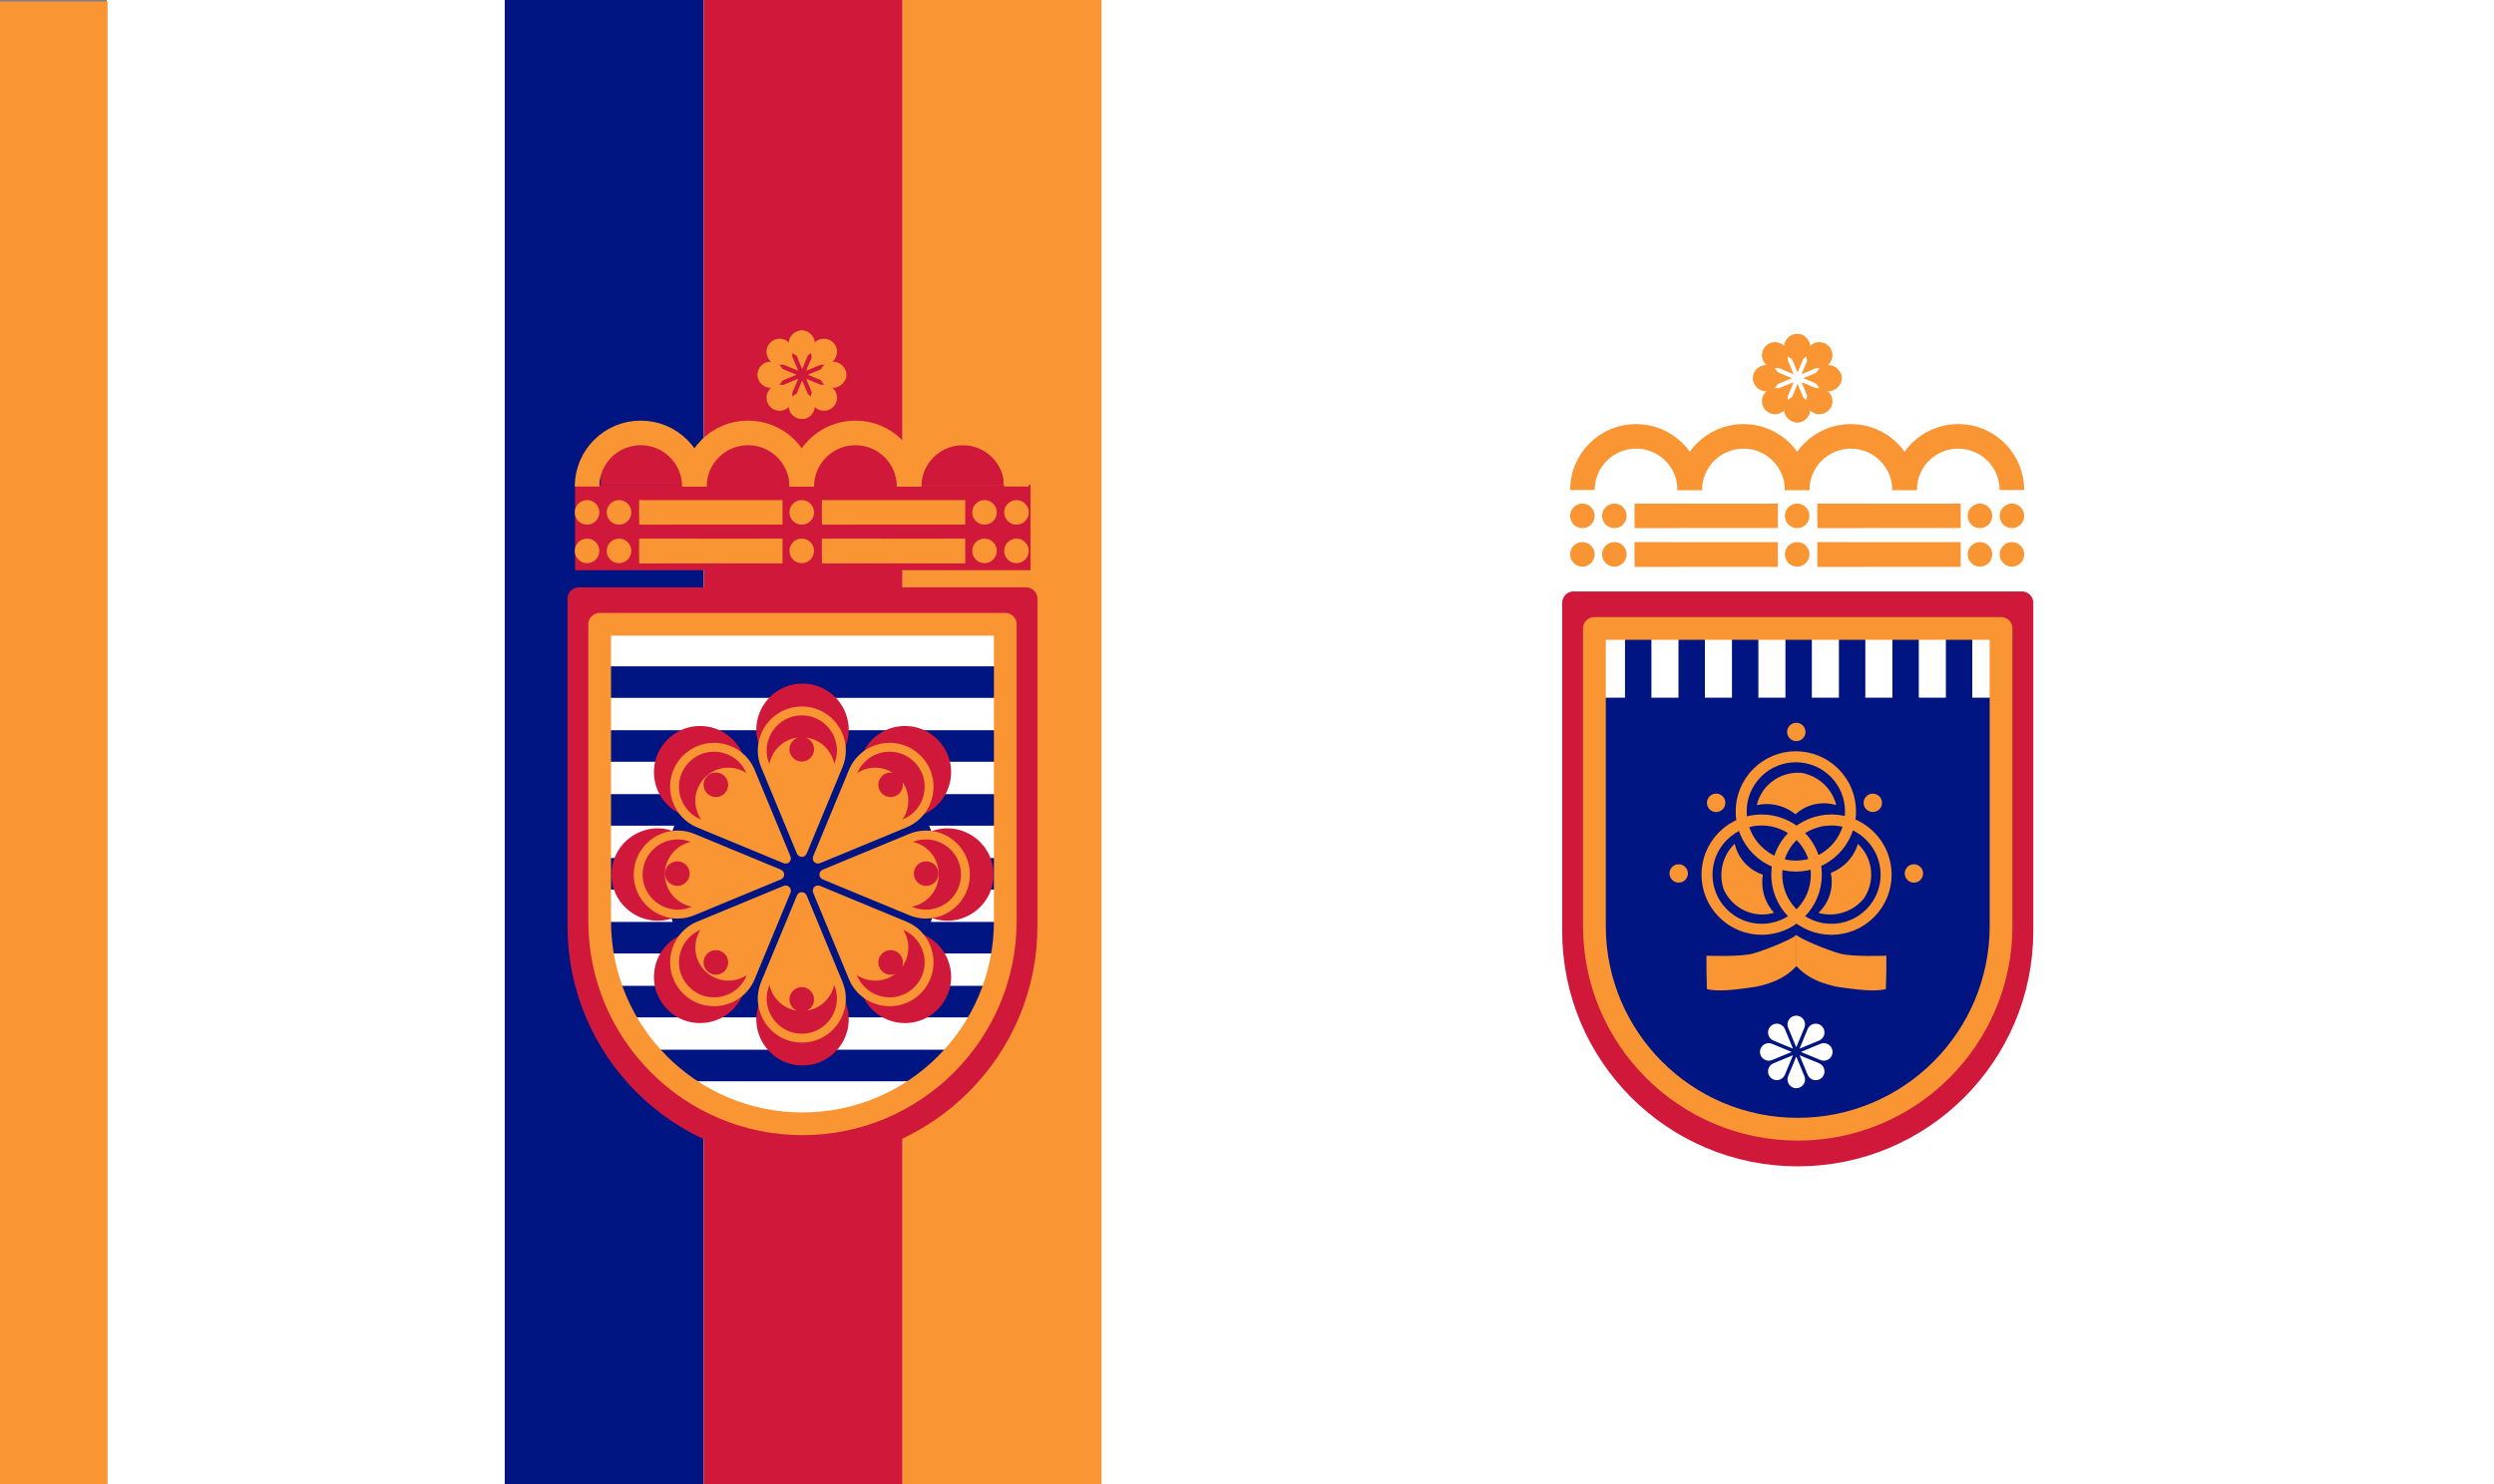 <?xml version="1.0" encoding="UTF-8"?>
<!-- Generated by Pixelmator Pro 3.6 -->
<svg width="1680" height="1000" viewBox="0 0 1680 1000" xmlns="http://www.w3.org/2000/svg" xmlns:xlink="http://www.w3.org/1999/xlink">
    <rect x="0" y="0" width="1680" height="1000" fill="#808080" stroke="none"/>
    <g id="Group-copy-2">
        <path id="Path-copy-4" fill="#ffffff" stroke="none" d="M 72 1000 L 1680 1000 L 1680 0 L 72 0 L 72 1000 Z"/>
        <path id="Path-copy-5" fill="none" stroke="none" d="M 742 1000 L 1680 1000 L 1680 0 L 742 0 L 742 1000 Z"/>
        <path id="Rectangle" fill="#001482" fill-rule="evenodd" stroke="none" visibility="hidden" d="M 72 1000 L 340 1000 L 340 0 L 72 0 Z"/>
        <path id="Rectangle-copy-2" fill="#cf183a" fill-rule="evenodd" stroke="none" visibility="hidden" d="M 340 1000 L 608 1000 L 608 0 L 340 0 Z"/>
        <g id="Group">
            <path id="Rectangle-copy-7" fill="#001482" fill-rule="evenodd" stroke="none" d="M 340 1000 L 474 1000 L 474 0 L 340 0 Z"/>
            <path id="Rectangle-copy-6" fill="#cf183a" fill-rule="evenodd" stroke="none" d="M 474 1000 L 608 1000 L 608 0 L 474 0 Z"/>
            <path id="Rectangle-copy-8" fill="#f99633" fill-rule="evenodd" stroke="none" d="M 608 1000 L 742 1000 L 742 0 L 608 0 Z"/>
        </g>
        <g id="g1">
            <path id="Path-copy-2" fill="#001482" stroke="none" visibility="hidden" d="M 71.829 500 L 875.829 500 L 875.829 0 L 71.829 0 L 71.829 500 Z"/>
            <path id="Path-copy" fill="#f99633" stroke="none" visibility="hidden" d="M 473.829 104.5 C 448.731 104.5 431.68 130 441.286 153.19 L 473.168 230.164 C 473.408 230.748 474.248 230.748 474.49 230.164 L 506.372 153.19 C 515.976 130 498.926 104.5 473.829 104.5 Z M 394.212 136.884 C 385.817 137.208 377.435 140.543 370.777 147.201 C 353.033 164.946 358.999 195.03 382.188 204.636 L 459.162 236.519 C 459.753 236.758 460.313 236.168 460.073 235.584 L 428.214 158.61 C 422.208 144.119 408.202 136.344 394.212 136.884 Z M 553.444 136.884 C 539.452 136.344 525.448 144.119 519.442 158.61 L 487.561 235.584 C 487.321 236.175 487.911 236.736 488.495 236.495 L 565.469 204.636 C 588.657 195.03 594.639 164.93 576.879 147.178 C 570.224 140.524 561.841 137.208 553.444 136.884 Z M 363.673 214.998 C 344.921 214.782 328.079 229.859 328.079 250.25 C 328.079 275.348 353.579 292.399 376.767 282.793 L 453.742 250.911 C 454.326 250.67 454.326 249.831 453.742 249.59 L 376.767 217.708 C 372.419 215.905 368 215.047 363.673 214.998 Z M 583.983 214.998 C 579.657 215.047 575.237 215.905 570.889 217.708 L 493.915 249.59 C 493.332 249.831 493.332 250.67 493.915 250.911 L 570.889 282.793 C 594.077 292.399 619.578 275.348 619.578 250.25 C 619.578 229.859 602.736 214.782 583.983 214.998 Z M 488.495 263.984 C 487.905 263.742 487.343 264.333 487.584 264.917 L 519.442 341.89 C 529.048 365.08 559.15 371.06 576.901 353.302 C 594.645 335.556 588.657 305.47 565.469 295.866 L 488.495 263.984 Z M 459.162 264.006 L 382.188 295.866 C 358.999 305.47 353.026 335.549 370.777 353.302 C 388.523 371.046 418.609 365.08 428.214 341.89 L 460.095 264.917 C 460.337 264.326 459.746 263.766 459.162 264.006 Z M 473.829 269.904 C 473.56 269.904 473.288 270.046 473.168 270.337 L 441.286 347.31 C 431.68 370.5 448.731 396 473.829 396 C 498.926 396 515.976 370.5 506.372 347.31 L 474.49 270.337 C 474.37 270.046 474.098 269.904 473.829 269.904 Z"/>
        </g>
        <g id="g2">
            <g id="Group-copy">
                <path id="path1" fill="#cf183a" stroke="#cf183a" stroke-width="15.342" stroke-linecap="round" stroke-linejoin="round" d="M 1362 406.198 L 1059.974 406.198 L 1059.974 626.622 C 1059.98 626.819 1059.974 627.023 1059.974 627.221 C 1059.974 710.623 1127.586 778.234 1210.987 778.234 C 1294.389 778.234 1362 710.623 1362 627.221 C 1362 627.017 1361.994 626.819 1361.994 626.622 L 1361.994 406.198 L 1362 406.198 Z"/>
                <path id="path2" fill="#001482" stroke="none" d="M 1347.948 423.458 L 1074.027 423.458 L 1074.027 623.37 C 1074.032 623.549 1074.027 623.734 1074.027 623.914 C 1074.027 699.555 1135.346 760.875 1210.987 760.875 C 1286.628 760.875 1347.948 699.555 1347.948 623.914 C 1347.948 623.729 1347.943 623.549 1347.943 623.37 L 1347.943 423.458 L 1347.948 423.458 Z"/>
                <mask id="mask1" maskUnits="userSpaceOnUse" maskContentUnits="userSpaceOnUse" mask-type="alpha">
                    <path id="path3" fill="#001482" stroke="none" d="M 1347.948 423.458 L 1074.027 423.458 L 1074.027 623.37 C 1074.032 623.549 1074.027 623.734 1074.027 623.914 C 1074.027 699.555 1135.346 760.875 1210.987 760.875 C 1286.628 760.875 1347.948 699.555 1347.948 623.914 C 1347.948 623.729 1347.943 623.549 1347.943 623.37 L 1347.943 423.458 L 1347.948 423.458 Z"/>
                </mask>
                <g id="g3" mask="url(#mask1)">
                    <g id="g4">
                        <path id="path1620-copy" fill="#f99633" fill-rule="evenodd" stroke="none" visibility="hidden" d="M 1368.44 761 L 1368.441 702.973 L 1361.646 696.177 L 1361.646 673.32 L 1345.484 689.482 L 1335.875 689.482 L 1335.875 679.873 L 1361.646 654.101 L 1361.646 644.49 L 1352.037 644.49 L 1335.874 660.653 L 1335.874 637.796 L 1329.08 631 L 1322.285 637.796 L 1322.285 660.653 L 1306.123 644.49 L 1296.515 644.49 L 1296.515 654.1 L 1322.286 679.873 L 1322.286 689.482 L 1312.677 689.482 L 1296.515 673.32 L 1296.515 696.177 L 1289.721 702.973 L 1282.925 696.177 L 1282.925 673.32 L 1266.764 689.482 L 1257.155 689.482 L 1257.155 679.873 L 1282.925 654.101 L 1282.925 644.49 L 1273.317 644.49 L 1257.154 660.653 L 1257.154 637.796 L 1250.36 631 L 1243.564 637.796 L 1243.564 660.653 L 1227.403 644.49 L 1217.795 644.49 L 1217.795 654.1 L 1243.566 679.873 L 1243.566 689.482 L 1233.957 689.482 L 1217.795 673.32 L 1217.795 696.177 L 1211 702.973 L 1204.205 696.177 L 1204.205 673.32 L 1188.043 689.482 L 1178.435 689.482 L 1178.435 679.873 L 1204.205 654.101 L 1204.205 644.49 L 1194.597 644.49 L 1178.434 660.653 L 1178.434 637.796 L 1171.64 631 L 1164.844 637.796 L 1164.844 660.653 L 1148.683 644.49 L 1139.074 644.49 L 1139.074 654.1 L 1164.845 679.873 L 1164.845 689.482 L 1155.237 689.482 L 1139.074 673.32 L 1139.074 696.177 L 1132.28 702.973 L 1125.485 696.177 L 1125.485 673.32 L 1109.323 689.482 L 1099.715 689.482 L 1099.715 679.873 L 1125.485 654.101 L 1125.485 644.49 L 1115.876 644.49 L 1099.714 660.653 L 1099.714 637.796 L 1092.919 631 L 1086.124 637.796 L 1086.124 660.653 L 1069.962 644.49 L 1060.354 644.49 L 1060.354 654.1 L 1086.125 679.873 L 1086.125 689.482 L 1076.517 689.482 L 1060.354 673.32 L 1060.354 696.177 L 1053.56 702.973 L 1053.559 761 Z"/>
                        <path id="path1638-copy" fill="#d2681c" fill-rule="evenodd" stroke="none" visibility="hidden" d="M 1361.645 696.178 L 1361.645 673.32 L 1360.505 674.46 L 1360.505 695.037 Z M 1282.925 696.178 L 1282.925 673.32 L 1281.785 674.46 L 1281.785 695.037 Z M 1204.205 696.178 L 1204.205 673.32 L 1203.065 674.46 L 1203.065 695.037 Z M 1125.485 696.178 L 1125.485 673.32 L 1124.345 674.46 L 1124.345 695.037 Z M 1335.876 689.482 L 1335.876 679.872 L 1361.645 654.102 L 1361.645 644.491 L 1360.505 644.491 L 1360.505 653.376 L 1334.735 679.146 L 1334.735 689.482 Z M 1257.156 689.482 L 1257.156 679.872 L 1282.925 654.102 L 1282.925 644.491 L 1281.785 644.491 L 1281.785 653.376 L 1256.015 679.146 L 1256.015 689.482 Z M 1178.434 689.482 L 1178.434 679.872 L 1204.205 654.102 L 1204.205 644.491 L 1203.065 644.491 L 1203.065 653.376 L 1177.294 679.146 L 1177.294 689.482 Z M 1099.714 689.482 L 1099.714 679.872 L 1125.485 654.102 L 1125.485 644.491 L 1124.345 644.491 L 1124.345 653.375 L 1098.574 679.146 L 1098.574 689.482 Z M 1243.566 679.872 L 1243.566 678.009 L 1217.798 652.239 L 1217.798 654.104 Z M 1164.845 679.872 L 1164.845 678.009 L 1139.077 652.239 L 1139.077 654.104 Z M 1086.125 679.872 L 1086.125 678.009 L 1060.357 652.239 L 1060.357 654.104 Z M 1322.283 679.869 L 1322.283 678.006 L 1296.515 652.235 L 1296.515 654.1 Z M 1334.734 661.793 L 1335.875 660.653 L 1335.875 637.795 L 1334.734 636.655 Z M 1256.014 661.793 L 1257.155 660.653 L 1257.155 637.795 L 1256.014 636.655 Z M 1177.293 661.793 L 1178.433 660.653 L 1178.433 637.795 L 1177.293 636.655 Z M 1098.573 661.793 L 1099.713 660.653 L 1099.713 637.795 L 1098.573 636.655 Z"/>
                    </g>
                    <g id="g5">
                        <path id="polygon836-copy-2" fill="#ffffff" fill-rule="evenodd" stroke="none" visibility="hidden" d="M 1210.919 625 L 1214.276 622.728 L 1214.276 613.635 L 1220.466 619.826 L 1224.446 619.058 L 1225.214 615.078 L 1214.276 604.141 L 1214.276 598.545 L 1220.538 594.929 L 1225.385 597.728 L 1229.388 612.668 L 1233.218 613.994 L 1235.873 610.93 L 1233.606 602.475 L 1241.481 607.021 L 1245.127 605.25 L 1244.838 601.207 L 1236.963 596.661 L 1245.419 594.395 L 1246.745 590.564 L 1243.682 587.91 L 1228.741 591.913 L 1223.896 589.117 L 1223.896 581.885 L 1228.741 579.087 L 1243.682 583.09 L 1246.746 580.436 L 1245.419 576.605 L 1236.964 574.339 L 1244.838 569.793 L 1245.128 565.75 L 1241.481 563.979 L 1233.607 568.526 L 1235.873 560.07 L 1233.219 557.006 L 1229.388 558.331 L 1225.385 573.273 L 1220.539 576.071 L 1214.277 572.456 L 1214.277 566.859 L 1225.214 555.922 L 1224.447 551.942 L 1220.466 551.174 L 1214.277 557.365 L 1214.277 548.272 L 1210.92 546 L 1207.563 548.272 L 1207.563 557.365 L 1201.373 551.174 L 1197.393 551.942 L 1196.625 555.922 L 1207.563 566.859 L 1207.563 572.455 L 1201.301 576.07 L 1196.454 573.272 L 1192.451 558.331 L 1188.621 557.006 L 1185.966 560.07 L 1188.233 568.525 L 1180.358 563.979 L 1176.712 565.75 L 1177.001 569.793 L 1184.875 574.339 L 1176.419 576.605 L 1175.094 580.436 L 1178.157 583.09 L 1193.099 579.087 L 1197.943 581.883 L 1197.943 589.115 L 1193.097 591.913 L 1178.157 587.91 L 1175.094 590.564 L 1176.419 594.395 L 1184.875 596.66 L 1177.001 601.207 L 1176.711 605.25 L 1180.358 607.021 L 1188.232 602.474 L 1185.966 610.93 L 1188.621 613.993 L 1192.451 612.668 L 1196.454 597.727 L 1201.3 594.929 L 1207.563 598.545 L 1207.563 604.141 L 1196.625 615.078 L 1197.392 619.058 L 1201.373 619.826 L 1207.563 613.635 L 1207.563 622.728 Z"/>
                        <path id="polygon836-copy-3" fill="#ffffff" fill-rule="evenodd" stroke="none" visibility="hidden" d="M 1292.919 625 L 1296.276 622.728 L 1296.276 613.635 L 1302.466 619.826 L 1306.446 619.058 L 1307.214 615.078 L 1296.276 604.141 L 1296.276 598.545 L 1302.538 594.929 L 1307.385 597.728 L 1311.388 612.668 L 1315.218 613.994 L 1317.873 610.93 L 1315.606 602.475 L 1323.481 607.021 L 1327.127 605.25 L 1326.838 601.207 L 1318.963 596.661 L 1327.419 594.395 L 1328.745 590.564 L 1325.682 587.91 L 1310.741 591.913 L 1305.896 589.117 L 1305.896 581.885 L 1310.741 579.087 L 1325.682 583.09 L 1328.746 580.436 L 1327.419 576.605 L 1318.964 574.339 L 1326.838 569.793 L 1327.128 565.75 L 1323.481 563.979 L 1315.607 568.526 L 1317.873 560.07 L 1315.219 557.006 L 1311.388 558.331 L 1307.385 573.273 L 1302.539 576.071 L 1296.277 572.456 L 1296.277 566.859 L 1307.214 555.922 L 1306.447 551.942 L 1302.466 551.174 L 1296.277 557.365 L 1296.277 548.272 L 1292.92 546 L 1289.563 548.272 L 1289.563 557.365 L 1283.373 551.174 L 1279.393 551.942 L 1278.625 555.922 L 1289.563 566.859 L 1289.563 572.455 L 1283.301 576.07 L 1278.454 573.272 L 1274.451 558.331 L 1270.621 557.006 L 1267.966 560.07 L 1270.233 568.525 L 1262.358 563.979 L 1258.712 565.75 L 1259.001 569.793 L 1266.875 574.339 L 1258.419 576.605 L 1257.094 580.436 L 1260.157 583.09 L 1275.099 579.087 L 1279.943 581.883 L 1279.943 589.115 L 1275.097 591.913 L 1260.157 587.91 L 1257.094 590.564 L 1258.419 594.395 L 1266.875 596.66 L 1259.001 601.207 L 1258.711 605.25 L 1262.358 607.021 L 1270.232 602.474 L 1267.966 610.93 L 1270.621 613.993 L 1274.451 612.668 L 1278.454 597.727 L 1283.3 594.929 L 1289.563 598.545 L 1289.563 604.141 L 1278.625 615.078 L 1279.392 619.058 L 1283.373 619.826 L 1289.563 613.635 L 1289.563 622.728 Z"/>
                        <path id="polygon836-copy-4" fill="#ffffff" fill-rule="evenodd" stroke="none" visibility="hidden" d="M 1128.919 625 L 1132.276 622.728 L 1132.276 613.635 L 1138.466 619.826 L 1142.446 619.058 L 1143.214 615.078 L 1132.276 604.141 L 1132.276 598.545 L 1138.538 594.929 L 1143.385 597.728 L 1147.388 612.668 L 1151.218 613.994 L 1153.873 610.93 L 1151.606 602.475 L 1159.481 607.021 L 1163.127 605.25 L 1162.838 601.207 L 1154.963 596.661 L 1163.419 594.395 L 1164.745 590.564 L 1161.682 587.91 L 1146.741 591.913 L 1141.896 589.117 L 1141.896 581.885 L 1146.741 579.087 L 1161.682 583.09 L 1164.746 580.436 L 1163.419 576.605 L 1154.964 574.339 L 1162.838 569.793 L 1163.128 565.75 L 1159.481 563.979 L 1151.607 568.526 L 1153.873 560.07 L 1151.219 557.006 L 1147.388 558.331 L 1143.385 573.273 L 1138.539 576.071 L 1132.277 572.456 L 1132.277 566.859 L 1143.214 555.922 L 1142.447 551.942 L 1138.466 551.174 L 1132.277 557.365 L 1132.277 548.272 L 1128.92 546 L 1125.563 548.272 L 1125.563 557.365 L 1119.373 551.174 L 1115.393 551.942 L 1114.625 555.922 L 1125.563 566.859 L 1125.563 572.455 L 1119.301 576.07 L 1114.454 573.272 L 1110.451 558.331 L 1106.621 557.006 L 1103.966 560.07 L 1106.233 568.525 L 1098.358 563.979 L 1094.712 565.75 L 1095.001 569.793 L 1102.875 574.339 L 1094.419 576.605 L 1093.094 580.436 L 1096.157 583.09 L 1111.099 579.087 L 1115.943 581.883 L 1115.943 589.115 L 1111.097 591.913 L 1096.157 587.91 L 1093.094 590.564 L 1094.419 594.395 L 1102.875 596.66 L 1095.001 601.207 L 1094.711 605.25 L 1098.358 607.021 L 1106.232 602.474 L 1103.966 610.93 L 1106.621 613.993 L 1110.451 612.668 L 1114.454 597.727 L 1119.3 594.929 L 1125.563 598.545 L 1125.563 604.141 L 1114.625 615.078 L 1115.392 619.058 L 1119.373 619.826 L 1125.563 613.635 L 1125.563 622.728 Z"/>
                    </g>
                </g>
                <g id="g6">
                    <g id="g7">
                        <path id="Rectangle-copy" fill="#f99633" fill-rule="evenodd" stroke="none" visibility="hidden" d="M 1093 541 L 1105 541 L 1105 430 L 1093 430 Z"/>
                        <path id="Rectangle-copy-3" fill="#f99633" fill-rule="evenodd" stroke="none" visibility="hidden" d="M 1117 541 L 1129 541 L 1129 430 L 1117 430 Z"/>
                        <path id="Rectangle-copy-5" fill="#f99633" fill-rule="evenodd" stroke="none" visibility="hidden" d="M 1141 541 L 1153 541 L 1153 430 L 1141 430 Z"/>
                        <path id="path4" fill="#f99633" fill-rule="evenodd" stroke="none" visibility="hidden" d="M 1165 541 L 1177 541 L 1177 430 L 1165 430 Z"/>
                        <path id="Rectangle-copy-4" fill="#f99633" fill-rule="evenodd" stroke="none" visibility="hidden" d="M 1189 541 L 1201 541 L 1201 430 L 1189 430 Z"/>
                        <path id="path5" fill="#f99633" fill-rule="evenodd" stroke="none" visibility="hidden" d="M 1245 541 L 1257 541 L 1257 430 L 1245 430 Z"/>
                        <path id="path6" fill="#f99633" fill-rule="evenodd" stroke="none" visibility="hidden" d="M 1269 541 L 1281 541 L 1281 430 L 1269 430 Z"/>
                        <path id="path7" fill="#f99633" fill-rule="evenodd" stroke="none" visibility="hidden" d="M 1293 541 L 1305 541 L 1305 430 L 1293 430 Z"/>
                        <path id="path8" fill="#f99633" fill-rule="evenodd" stroke="none" visibility="hidden" d="M 1317 541 L 1329 541 L 1329 430 L 1317 430 Z"/>
                        <path id="path9" fill="#f99633" fill-rule="evenodd" stroke="none" visibility="hidden" d="M 1221 541 L 1233 541 L 1233 430 L 1221 430 Z"/>
                    </g>
                    <g id="g8">
                        <path id="Triangle" fill="#001482" fill-rule="evenodd" stroke="none" visibility="hidden" d="M 1111 520 L 1086 541 L 1136 541 Z"/>
                        <path id="Triangle-copy-2" fill="#001482" fill-rule="evenodd" stroke="none" visibility="hidden" d="M 1211 520 L 1186 541 L 1236 541 Z"/>
                        <path id="Triangle-copy" fill="#001482" fill-rule="evenodd" stroke="none" visibility="hidden" d="M 1311 520 L 1286 541 L 1336 541 Z"/>
                        <path id="path10" fill="#001482" fill-rule="evenodd" stroke="none" visibility="hidden" d="M 1239 541 L 1239 510 L 1264 531 L 1289 510 L 1289 541 L 1239 541 Z"/>
                        <path id="path11" fill="#001482" fill-rule="evenodd" stroke="none" visibility="hidden" d="M 1133 541 L 1133 510 L 1158 531 L 1183 510 L 1183 541 L 1133 541 Z"/>
                    </g>
                </g>
                <g id="g9">
                    <g id="g10">
                        <path id="Path-copy-13" fill="none" stroke="#f99633" stroke-width="7.409" d="M 1212.74 563.304 C 1227.124 577.688 1227.124 601.008 1212.74 615.392 C 1198.357 629.775 1175.036 629.775 1160.653 615.392 C 1146.269 601.008 1146.27 577.688 1160.653 563.304 C 1175.036 548.921 1198.357 548.921 1212.74 563.304 Z"/>
                        <path id="Path-copy-12" fill="none" stroke="#f99633" stroke-width="7.409" d="M 1259.737 563.304 C 1274.12 577.688 1274.12 601.008 1259.737 615.392 C 1245.353 629.775 1222.032 629.775 1207.649 615.392 C 1193.266 601.008 1193.266 577.688 1207.649 563.304 C 1222.033 548.921 1245.353 548.921 1259.737 563.304 Z"/>
                        <path id="Path-copy-11" fill="none" stroke="#f99633" stroke-width="7.409" d="M 1235.759 520.704 C 1250.143 535.087 1250.143 558.408 1235.759 572.791 C 1221.376 587.175 1198.055 587.175 1183.672 572.791 C 1169.288 558.408 1169.289 535.087 1183.672 520.704 C 1198.055 506.32 1221.376 506.32 1235.759 520.704 Z"/>
                        <path id="Path-copy-10" fill="#f99633" stroke="none" d="M 1233.271 588.166 C 1234.21 592.492 1234.134 596.976 1233.046 601.268 C 1231.702 606.571 1228.872 611.379 1224.89 615.128 C 1229.792 616.479 1234.961 616.54 1239.894 615.307 C 1245.907 613.804 1251.3 610.457 1255.315 605.734 C 1260.395 598.489 1261.833 589.3 1259.207 580.85 C 1257.755 576.18 1255.102 571.973 1251.512 568.653 C 1250.057 573.379 1247.476 577.683 1243.988 581.191 C 1240.95 584.248 1237.296 586.625 1233.271 588.166 Z"/>
                        <path id="Path-copy-9" fill="#f99633" stroke="none" d="M 1187.487 589.386 C 1183.282 588.001 1179.457 585.658 1176.312 582.542 C 1172.426 578.693 1169.721 573.814 1168.512 568.479 C 1164.859 572.018 1162.182 576.438 1160.74 581.314 C 1158.982 587.259 1159.129 593.604 1161.16 599.461 C 1164.821 607.515 1172.009 613.42 1180.623 615.446 C 1185.383 616.566 1190.354 616.417 1195.038 615.01 C 1191.704 611.357 1189.307 606.947 1188.055 602.161 C 1186.963 597.991 1186.769 593.638 1187.487 589.386 Z"/>
                        <path id="Path-copy-8" fill="#f99633" stroke="none" d="M 1209.417 548.643 C 1212.701 545.676 1216.63 543.511 1220.894 542.321 C 1226.163 540.849 1231.742 540.912 1236.975 542.501 C 1235.708 537.577 1233.191 533.062 1229.667 529.396 C 1225.373 524.926 1219.787 521.913 1213.692 520.781 C 1204.88 519.976 1196.193 523.3 1190.169 529.781 C 1186.84 533.364 1184.51 537.758 1183.415 542.523 C 1188.239 541.434 1193.257 541.534 1198.034 542.815 C 1202.198 543.93 1206.078 545.916 1209.417 548.643 Z"/>
                        <path id="Path-copy-6" fill="#f99633" stroke="none" d="M 1270.682 643.964 C 1270.682 643.964 1247.627 644.874 1239.417 642.527 C 1229.622 639.726 1213.529 632.973 1209.979 629.948 L 1210.019 650.953 C 1212.993 653.735 1218.79 660.971 1237.188 664.863 C 1257.41 667.963 1264.985 667.747 1270.371 666.465 C 1270.513 662.602 1270.611 658.736 1270.661 654.87 C 1270.708 651.234 1270.716 647.599 1270.682 643.964 Z"/>
                        <path id="Path-copy-17" fill="#f99633" stroke="none" d="M 1149.505 643.964 C 1149.505 643.964 1172.56 644.874 1180.77 642.527 C 1190.565 639.726 1206.659 632.973 1210.208 629.948 L 1210.168 650.953 C 1207.194 653.735 1201.397 660.971 1182.999 664.863 C 1162.777 667.963 1155.202 667.747 1149.816 666.465 C 1149.674 662.602 1149.576 658.736 1149.526 654.87 C 1149.479 651.234 1149.472 647.599 1149.505 643.964 Z"/>
                        <path id="path12" fill="#f99633" stroke="none" d="M 1126.416 584.155 C 1123.998 586.578 1123.998 590.501 1126.416 592.919 C 1128.839 595.337 1132.762 595.337 1135.18 592.919 C 1137.598 590.499 1137.598 586.576 1135.18 584.155 C 1132.76 581.737 1128.837 581.737 1126.416 584.155 Z"/>
                        <path id="path13" fill="#f99633" stroke="none" d="M 1205.642 488.814 C 1203.222 491.234 1203.222 495.157 1205.642 497.577 C 1208.062 499.996 1211.986 499.996 1214.404 497.577 C 1216.824 495.157 1216.824 491.234 1214.404 488.814 C 1211.984 486.395 1208.06 486.395 1205.642 488.814 Z"/>
                        <path id="Path-copy-3" fill="#f99633" stroke="none" d="M 1151.637 536.55 C 1149.211 538.978 1149.211 542.911 1151.637 545.335 C 1154.063 547.758 1157.995 547.758 1160.419 545.335 C 1162.845 542.908 1162.845 538.976 1160.419 536.55 C 1157.994 534.126 1154.061 534.126 1151.637 536.55 Z"/>
                        <path id="path14" fill="#f99633" stroke="none" d="M 1284.866 584.155 C 1282.448 586.578 1282.448 590.501 1284.866 592.919 C 1287.286 595.337 1291.209 595.337 1293.63 592.919 C 1296.048 590.499 1296.048 586.576 1293.63 584.155 C 1291.208 581.737 1287.284 581.737 1284.866 584.155 Z"/>
                        <path id="path15" fill="#f99633" stroke="none" d="M 1257.177 536.575 C 1254.759 538.998 1254.759 542.921 1257.177 545.339 C 1259.597 547.757 1263.521 547.757 1265.941 545.339 C 1268.359 542.918 1268.359 538.995 1265.941 536.575 C 1263.521 534.157 1259.597 534.157 1257.177 536.575 Z"/>
                    </g>
                    <g id="g11">
                        <path id="path16" fill="#ffffff" fill-rule="evenodd" stroke="none" d="M 1094.631 470.101 L 1094.631 421.101 L 1076.4 421.101 L 1076.4 470.101 Z"/>
                        <path id="path17" fill="#ffffff" fill-rule="evenodd" stroke="none" d="M 1130.654 470.101 L 1130.654 421.101 L 1112.423 421.101 L 1112.423 470.101 Z"/>
                        <path id="path18" fill="#ffffff" fill-rule="evenodd" stroke="none" d="M 1166.678 470.101 L 1166.678 421.101 L 1148.447 421.101 L 1148.447 470.101 Z"/>
                        <path id="path19" fill="#ffffff" fill-rule="evenodd" stroke="none" d="M 1202.702 470.101 L 1202.702 421.101 L 1184.47 421.101 L 1184.47 470.101 Z"/>
                        <path id="Rectangle-copy-10" fill="#ffffff" fill-rule="evenodd" stroke="none" d="M 1238.725 470.101 L 1238.725 421.101 L 1220.494 421.101 L 1220.494 470.101 Z"/>
                        <path id="Rectangle-copy-12" fill="#ffffff" fill-rule="evenodd" stroke="none" d="M 1274.748 470.101 L 1274.748 421.101 L 1256.517 421.101 L 1256.517 470.101 Z"/>
                        <path id="Rectangle-copy-13" fill="#ffffff" fill-rule="evenodd" stroke="none" d="M 1310.772 470.101 L 1310.772 421.101 L 1292.541 421.101 L 1292.541 470.101 Z"/>
                        <path id="Rectangle-copy-16" fill="#ffffff" fill-rule="evenodd" stroke="none" d="M 1346.795 470.101 L 1346.795 421.101 L 1328.564 421.101 L 1328.564 470.101 Z"/>
                    </g>
                    <path id="path20" fill="#ffffff" stroke="none" d="M 1209.996 684.35 C 1205.785 684.35 1202.924 688.628 1204.536 692.519 L 1209.885 705.433 C 1209.925 705.531 1210.066 705.531 1210.107 705.433 L 1215.456 692.519 C 1217.067 688.628 1214.207 684.35 1209.996 684.35 Z M 1196.638 689.783 C 1195.23 689.837 1193.823 690.397 1192.706 691.514 C 1189.729 694.491 1190.73 699.538 1194.621 701.15 L 1207.535 706.499 C 1207.634 706.539 1207.728 706.44 1207.688 706.342 L 1202.343 693.428 C 1201.335 690.997 1198.985 689.692 1196.638 689.783 Z M 1223.353 689.783 C 1221.006 689.692 1218.656 690.997 1217.649 693.428 L 1212.3 706.342 C 1212.259 706.441 1212.359 706.536 1212.456 706.495 L 1225.371 701.15 C 1229.261 699.538 1230.265 694.488 1227.285 691.51 C 1226.169 690.393 1224.762 689.837 1223.353 689.783 Z M 1191.514 702.888 C 1188.368 702.852 1185.543 705.382 1185.543 708.803 C 1185.543 713.014 1189.821 715.874 1193.711 714.263 L 1206.626 708.914 C 1206.724 708.873 1206.724 708.732 1206.626 708.692 L 1193.711 703.343 C 1192.982 703.041 1192.24 702.897 1191.514 702.888 Z M 1228.477 702.888 C 1227.751 702.897 1227.01 703.041 1226.28 703.343 L 1213.366 708.692 C 1213.268 708.732 1213.268 708.873 1213.366 708.914 L 1226.28 714.263 C 1230.17 715.874 1234.449 713.014 1234.449 708.803 C 1234.449 705.382 1231.623 702.852 1228.477 702.888 Z M 1212.456 711.107 C 1212.357 711.066 1212.263 711.166 1212.304 711.264 L 1217.649 724.178 C 1219.26 728.068 1224.311 729.072 1227.289 726.092 C 1230.266 723.115 1229.261 718.067 1225.371 716.456 L 1212.456 711.107 Z M 1207.535 711.111 L 1194.621 716.456 C 1190.73 718.067 1189.728 723.114 1192.706 726.092 C 1195.684 729.069 1200.731 728.068 1202.343 724.178 L 1207.692 711.264 C 1207.732 711.164 1207.633 711.07 1207.535 711.111 Z M 1209.996 712.1 C 1209.951 712.1 1209.905 712.124 1209.885 712.173 L 1204.536 725.087 C 1202.924 728.978 1205.785 733.256 1209.996 733.256 C 1214.207 733.256 1217.067 728.978 1215.456 725.087 L 1210.107 712.173 C 1210.087 712.124 1210.041 712.1 1209.996 712.1 Z"/>
                </g>
                <path id="path21" fill="none" stroke="#f99633" stroke-width="15.342" stroke-linecap="round" stroke-linejoin="round" d="M 1347.948 423.458 L 1074.027 423.458 L 1074.027 623.37 C 1074.032 623.549 1074.027 623.734 1074.027 623.914 C 1074.027 699.555 1135.346 760.875 1210.987 760.875 C 1286.628 760.875 1347.948 699.555 1347.948 623.914 C 1347.948 623.729 1347.943 623.549 1347.943 623.37 L 1347.943 423.458 L 1347.948 423.458 Z"/>
                <path id="path1257-copy" fill="#ffffff" stroke="none" visibility="hidden" d="M 1281 437 L 1293.261 472.648 L 1330.264 465.442 L 1305.522 493.885 L 1330.264 522.327 L 1293.261 515.121 L 1281 550.77 L 1268.739 515.121 L 1231.736 522.327 L 1256.478 493.885 L 1231.736 465.442 L 1268.739 472.648 Z"/>
            </g>
            <g id="Group-copy-3">
                <path id="svg6-copy-6" fill="#f3852b" stroke="none" visibility="hidden" d="M 1101.279 397.783 C 1100.813 392.467 1101.029 387.136 1101.162 381.819 C 1174.358 381.91 1247.554 381.84 1320.75 381.854 C 1320.766 387.15 1320.766 392.439 1320.75 397.728 C 1247.587 397.763 1174.425 397.658 1101.279 397.783 Z"/>
                <path id="svg6-copy-2" fill="#f99633" stroke="none" d="M 1101.12 382.029 C 1100.915 376.442 1101.01 370.841 1101.068 365.254 C 1133.252 365.349 1165.436 365.276 1197.62 365.29 C 1197.628 370.855 1197.628 376.413 1197.62 381.97 C 1165.451 382.007 1133.282 381.897 1101.12 382.029 Z"/>
                <path id="svg6-copy-4" fill="#f99633" stroke="none" d="M 1224.256 382.029 C 1224.051 376.442 1224.146 370.841 1224.204 365.254 C 1256.388 365.349 1288.572 365.276 1320.756 365.29 C 1320.764 370.855 1320.764 376.413 1320.756 381.97 C 1288.587 382.007 1256.418 381.897 1224.256 382.029 Z"/>
                <path id="svg6-copy-3" fill="#f99633" stroke="none" d="M 1101.12 355.867 C 1100.915 350.35 1101.01 344.818 1101.068 339.301 C 1133.252 339.395 1165.436 339.323 1197.62 339.337 C 1197.628 344.833 1197.628 350.321 1197.62 355.809 C 1165.451 355.845 1133.282 355.737 1101.12 355.867 Z"/>
                <path id="svg6-copy-5" fill="#f99633" stroke="none" d="M 1224.256 355.867 C 1224.051 350.35 1224.146 344.818 1224.204 339.301 C 1256.388 339.395 1288.572 339.323 1320.756 339.337 C 1320.764 344.833 1320.764 350.321 1320.756 355.809 C 1288.587 355.845 1256.418 355.737 1224.256 355.867 Z"/>
                <g id="g12">
                    <path id="Shape-copy-12" fill="#f99633" fill-rule="evenodd" stroke="none" d="M 1074.214 347.584 C 1074.214 343.01 1070.505 339.301 1065.931 339.301 C 1061.357 339.301 1057.648 343.01 1057.648 347.584 C 1057.648 352.158 1061.357 355.867 1065.931 355.867 C 1070.505 355.867 1074.214 352.158 1074.214 347.584 Z"/>
                    <path id="Shape-copy-15" fill="#f99633" fill-rule="evenodd" stroke="none" d="M 1095.749 347.584 C 1095.749 343.01 1092.04 339.301 1087.466 339.301 C 1082.892 339.301 1079.183 343.01 1079.183 347.584 C 1079.183 352.158 1082.892 355.867 1087.466 355.867 C 1092.04 355.867 1095.749 352.158 1095.749 347.584 Z"/>
                    <path id="Shape-copy-17" fill="#f99633" fill-rule="evenodd" stroke="none" d="M 1074.214 373.536 C 1074.214 368.962 1070.505 365.254 1065.931 365.254 C 1061.357 365.254 1057.648 368.962 1057.648 373.536 C 1057.648 378.111 1061.357 381.819 1065.931 381.819 C 1070.505 381.819 1074.214 378.111 1074.214 373.536 Z"/>
                    <path id="Shape-copy-16" fill="#f99633" fill-rule="evenodd" stroke="none" d="M 1095.749 373.536 C 1095.749 368.962 1092.04 365.254 1087.466 365.254 C 1082.892 365.254 1079.183 368.962 1079.183 373.536 C 1079.183 378.111 1082.892 381.819 1087.466 381.819 C 1092.04 381.819 1095.749 378.111 1095.749 373.536 Z"/>
                    <path id="Shape-copy-19" fill="#f99633" fill-rule="evenodd" stroke="none" d="M 1342.021 373.536 C 1342.021 368.962 1338.313 365.254 1333.738 365.254 C 1329.164 365.254 1325.455 368.962 1325.455 373.536 C 1325.455 378.111 1329.164 381.819 1333.738 381.819 C 1338.313 381.819 1342.021 378.111 1342.021 373.536 Z"/>
                    <path id="Shape-copy-18" fill="#f99633" fill-rule="evenodd" stroke="none" d="M 1363.556 373.536 C 1363.556 368.962 1359.848 365.254 1355.273 365.254 C 1350.699 365.254 1346.99 368.962 1346.99 373.536 C 1346.99 378.111 1350.699 381.819 1355.273 381.819 C 1359.848 381.819 1363.556 378.111 1363.556 373.536 Z"/>
                    <path id="Shape-copy-13" fill="#f99633" fill-rule="evenodd" stroke="none" d="M 1363.556 347.584 C 1363.556 343.01 1359.848 339.301 1355.273 339.301 C 1350.699 339.301 1346.99 343.01 1346.99 347.584 C 1346.99 352.158 1350.699 355.867 1355.273 355.867 C 1359.848 355.867 1363.556 352.158 1363.556 347.584 Z"/>
                    <path id="Shape-copy-14" fill="#f99633" fill-rule="evenodd" stroke="none" d="M 1342.021 347.584 C 1342.021 343.01 1338.313 339.301 1333.738 339.301 C 1329.164 339.301 1325.455 343.01 1325.455 347.584 C 1325.455 352.158 1329.164 355.867 1333.738 355.867 C 1338.313 355.867 1342.021 352.158 1342.021 347.584 Z"/>
                    <path id="Shape-copy-20" fill="#f99633" fill-rule="evenodd" stroke="none" d="M 1218.885 347.584 C 1218.885 343.01 1215.177 339.301 1210.602 339.301 C 1206.028 339.301 1202.319 343.01 1202.319 347.584 C 1202.319 352.158 1206.028 355.867 1210.602 355.867 C 1215.177 355.867 1218.885 352.158 1218.885 347.584 Z"/>
                    <path id="Shape-copy-21" fill="#f99633" fill-rule="evenodd" stroke="none" d="M 1218.885 373.536 C 1218.885 368.962 1215.177 365.254 1210.602 365.254 C 1206.028 365.254 1202.319 368.962 1202.319 373.536 C 1202.319 378.111 1206.028 381.819 1210.602 381.819 C 1215.177 381.819 1218.885 378.111 1218.885 373.536 Z"/>
                </g>
                <g id="g13">
                    <path id="path22" fill="#f99633" stroke="none" d="M 1210.878 225 C 1205.744 225 1202.255 230.217 1204.221 234.961 L 1210.743 250.708 C 1210.792 250.828 1210.964 250.828 1211.013 250.708 L 1217.536 234.961 C 1219.501 230.217 1216.013 225 1210.878 225 Z M 1194.59 231.625 C 1192.873 231.691 1191.158 232.374 1189.796 233.736 C 1186.166 237.366 1187.386 243.521 1192.13 245.486 L 1207.878 252.009 C 1207.999 252.058 1208.113 251.937 1208.064 251.817 L 1201.546 236.07 C 1200.318 233.105 1197.452 231.515 1194.59 231.625 Z M 1227.166 231.625 C 1224.303 231.515 1221.438 233.105 1220.21 236.07 L 1213.687 251.817 C 1213.638 251.938 1213.759 252.053 1213.879 252.004 L 1229.626 245.486 C 1234.37 243.521 1235.594 237.363 1231.96 233.731 C 1230.599 232.37 1228.884 231.691 1227.166 231.625 Z M 1188.342 247.606 C 1184.506 247.562 1181.061 250.646 1181.061 254.818 C 1181.061 259.952 1186.277 263.441 1191.021 261.475 L 1206.769 254.953 C 1206.888 254.904 1206.888 254.732 1206.769 254.683 L 1191.021 248.16 C 1190.132 247.791 1189.228 247.616 1188.342 247.606 Z M 1233.414 247.606 C 1232.529 247.616 1231.624 247.791 1230.735 248.16 L 1214.988 254.683 C 1214.868 254.732 1214.868 254.904 1214.988 254.953 L 1230.735 261.475 C 1235.479 263.441 1240.696 259.952 1240.696 254.818 C 1240.696 250.646 1237.25 247.562 1233.414 247.606 Z M 1213.879 257.627 C 1213.758 257.578 1213.643 257.699 1213.692 257.818 L 1220.21 273.566 C 1222.175 278.31 1228.333 279.533 1231.965 275.9 C 1235.595 272.27 1234.37 266.115 1229.626 264.15 L 1213.879 257.627 Z M 1207.878 257.632 L 1192.13 264.15 C 1187.386 266.115 1186.164 272.268 1189.796 275.9 C 1193.426 279.53 1199.581 278.31 1201.546 273.566 L 1208.069 257.818 C 1208.118 257.697 1207.997 257.583 1207.878 257.632 Z M 1210.878 258.839 C 1210.823 258.839 1210.767 258.868 1210.743 258.927 L 1204.221 274.674 C 1202.255 279.419 1205.744 284.635 1210.878 284.635 C 1216.013 284.635 1219.501 279.419 1217.536 274.674 L 1211.013 258.927 C 1210.989 258.868 1210.933 258.839 1210.878 258.839 Z"/>
                    <g id="g14">
                        <path id="Shape" fill="#f99633" fill-rule="evenodd" stroke="none" d="M 1240.42 254.818 C 1240.42 249.938 1236.464 245.983 1231.585 245.983 C 1226.706 245.983 1222.75 249.938 1222.75 254.818 C 1222.75 259.697 1226.706 263.653 1231.585 263.653 C 1236.464 263.653 1240.42 259.697 1240.42 254.818 Z"/>
                        <path id="Shape-copy" fill="#f99633" fill-rule="evenodd" stroke="none" d="M 1234.346 270.279 C 1234.346 265.399 1230.39 261.444 1225.511 261.444 C 1220.632 261.444 1216.676 265.399 1216.676 270.279 C 1216.676 275.158 1220.632 279.114 1225.511 279.114 C 1230.39 279.114 1234.346 275.158 1234.346 270.279 Z"/>
                        <path id="Shape-copy-2" fill="#f99633" fill-rule="evenodd" stroke="none" d="M 1219.437 275.801 C 1219.437 270.921 1215.481 266.966 1210.602 266.966 C 1205.723 266.966 1201.767 270.921 1201.767 275.801 C 1201.767 280.68 1205.723 284.635 1210.602 284.635 C 1215.481 284.635 1219.437 280.68 1219.437 275.801 Z"/>
                        <path id="Shape-copy-3" fill="#f99633" fill-rule="evenodd" stroke="none" d="M 1198.454 254.818 C 1198.454 249.938 1194.499 245.983 1189.619 245.983 C 1184.74 245.983 1180.784 249.938 1180.784 254.818 C 1180.784 259.697 1184.74 263.653 1189.619 263.653 C 1194.499 263.653 1198.454 259.697 1198.454 254.818 Z"/>
                        <path id="Shape-copy-4" fill="#f99633" fill-rule="evenodd" stroke="none" d="M 1204.528 270.279 C 1204.528 265.399 1200.573 261.444 1195.693 261.444 C 1190.814 261.444 1186.858 265.399 1186.858 270.279 C 1186.858 275.158 1190.814 279.114 1195.693 279.114 C 1200.573 279.114 1204.528 275.158 1204.528 270.279 Z"/>
                        <path id="Shape-copy-7" fill="#f99633" fill-rule="evenodd" stroke="none" d="M 1234.346 239.357 C 1234.346 244.236 1230.39 248.192 1225.511 248.192 C 1220.632 248.192 1216.676 244.236 1216.676 239.357 C 1216.676 234.477 1220.632 230.522 1225.511 230.522 C 1230.39 230.522 1234.346 234.477 1234.346 239.357 Z"/>
                        <path id="Shape-copy-6" fill="#f99633" fill-rule="evenodd" stroke="none" d="M 1219.437 233.835 C 1219.437 238.714 1215.481 242.67 1210.602 242.67 C 1205.723 242.67 1201.767 238.714 1201.767 233.835 C 1201.767 228.956 1205.723 225 1210.602 225 C 1215.481 225 1219.437 228.956 1219.437 233.835 Z"/>
                        <path id="Shape-copy-5" fill="#f99633" fill-rule="evenodd" stroke="none" d="M 1204.528 239.357 C 1204.528 244.236 1200.573 248.192 1195.693 248.192 C 1190.814 248.192 1186.858 244.236 1186.858 239.357 C 1186.858 234.477 1190.814 230.522 1195.693 230.522 C 1200.573 230.522 1204.528 234.477 1204.528 239.357 Z"/>
                    </g>
                </g>
                <g id="g15">
                    <path id="Path" fill="none" stroke="#f99633" stroke-width="16.565" d="M 1138.267 330.19 C 1138.267 310.215 1122.074 294.022 1102.099 294.022 C 1082.124 294.022 1065.931 310.215 1065.931 330.19 M 1138.267 330.19"/>
                    <path id="path23" fill="none" stroke="#f99633" stroke-width="16.565" d="M 1210.602 330.19 C 1210.602 310.215 1194.409 294.022 1174.434 294.022 C 1154.459 294.022 1138.267 310.215 1138.267 330.19 M 1210.602 330.19"/>
                    <path id="path24" fill="none" stroke="#f99633" stroke-width="16.565" d="M 1282.938 330.19 C 1282.938 310.215 1266.745 294.022 1246.77 294.022 C 1226.795 294.022 1210.602 310.215 1210.602 330.19 M 1282.938 330.19"/>
                    <path id="path25" fill="none" stroke="#f99633" stroke-width="16.565" d="M 1355.273 330.19 C 1355.273 310.215 1339.08 294.022 1319.105 294.022 C 1299.13 294.022 1282.938 310.215 1282.938 330.19 M 1355.273 330.19"/>
                </g>
            </g>
        </g>
        <g id="g16">
            <g id="g17">
                <path id="Rectangle-copy-9" fill="#cf183a" fill-rule="evenodd" stroke="none" d="M 387.373 384.189 L 694.166 384.189 L 694.166 326.665 L 387.373 326.665 Z"/>
                <path id="path26" fill="#cf183a" fill-rule="evenodd" stroke="none" d="M 404.631 326.665 L 675.95 326.665 L 675.95 299.821 L 617.171 299.821 L 609.798 304.615 L 605.221 299.821 L 547.015 299.821 L 536.224 299.821 L 477.473 299.821 L 471.741 304.615 L 464.949 299.821 L 404.631 299.821 Z"/>
            </g>
            <g id="g18">
                <path id="path27" fill="#cf183a" stroke="#cf183a" stroke-width="15.303" stroke-linecap="round" stroke-linejoin="round" d="M 691.199 403.437 L 389.929 403.437 L 389.929 623.309 C 389.935 623.506 389.929 623.709 389.929 623.907 C 389.929 707.1 457.371 774.542 540.564 774.542 C 623.757 774.542 691.199 707.1 691.199 623.907 C 691.199 623.704 691.193 623.506 691.193 623.309 L 691.193 403.437 L 691.199 403.437 Z"/>
                <path id="path28" fill="#001482" stroke="none" d="M 677.182 420.653 L 403.946 420.653 L 403.946 620.065 C 403.952 620.244 403.946 620.429 403.946 620.608 C 403.946 696.059 465.113 757.226 540.564 757.226 C 616.016 757.226 677.182 696.059 677.182 620.608 C 677.182 620.423 677.177 620.244 677.177 620.065 L 677.177 420.653 L 677.182 420.653 Z"/>
                <mask id="mask2" maskUnits="userSpaceOnUse" maskContentUnits="userSpaceOnUse" mask-type="alpha">
                    <path id="path29" fill="#001482" stroke="none" d="M 677.182 420.653 L 403.946 420.653 L 403.946 620.065 C 403.952 620.244 403.946 620.429 403.946 620.608 C 403.946 696.059 465.113 757.226 540.564 757.226 C 616.016 757.226 677.182 696.059 677.182 620.608 C 677.182 620.423 677.177 620.244 677.177 620.065 L 677.177 420.653 L 677.182 420.653 Z"/>
                </mask>
                <g id="g19" mask="url(#mask2)">
                    <g id="g20">
                        <path id="path30" fill="#ffffff" fill-rule="evenodd" stroke="none" d="M 396.937 448.97 L 684.217 448.97 L 684.217 427.179 L 396.937 427.179 Z"/>
                        <path id="path31" fill="#ffffff" fill-rule="evenodd" stroke="none" d="M 396.937 492.027 L 684.217 492.027 L 684.217 470.236 L 396.937 470.236 Z"/>
                        <path id="path32" fill="#ffffff" fill-rule="evenodd" stroke="none" d="M 396.937 535.084 L 684.217 535.084 L 684.217 513.293 L 396.937 513.293 Z"/>
                        <path id="path33" fill="#ffffff" fill-rule="evenodd" stroke="none" d="M 396.937 578.141 L 684.217 578.141 L 684.217 556.35 L 396.937 556.35 Z"/>
                        <path id="path34" fill="#ffffff" fill-rule="evenodd" stroke="none" d="M 396.937 621.198 L 684.217 621.198 L 684.217 599.407 L 396.937 599.407 Z"/>
                        <path id="path35" fill="#ffffff" fill-rule="evenodd" stroke="none" d="M 396.937 664.255 L 684.217 664.255 L 684.217 642.464 L 396.937 642.464 Z"/>
                        <path id="path36" fill="#ffffff" fill-rule="evenodd" stroke="none" d="M 396.937 707.311 L 684.217 707.311 L 684.217 685.521 L 396.937 685.521 Z"/>
                        <path id="path37" fill="#ffffff" fill-rule="evenodd" stroke="none" d="M 396.937 750.368 L 684.217 750.368 L 684.217 728.578 L 396.937 728.578 Z"/>
                    </g>
                </g>
                <path id="Oval" fill="#001482" fill-rule="evenodd" stroke="none" d="M 632.347 590.27 C 632.347 539.312 591.037 498.002 540.078 498.002 C 489.12 498.002 447.81 539.312 447.81 590.27 C 447.81 641.229 489.12 682.539 540.078 682.539 C 591.037 682.539 632.347 641.229 632.347 590.27 Z"/>
                <path id="path38" fill="#cf183a" stroke="none" d="M 540.597 460.615 C 518.443 460.615 503.391 483.125 511.871 503.595 L 540.014 571.542 C 540.225 572.057 540.967 572.057 541.18 571.542 L 569.323 503.595 C 577.801 483.125 562.751 460.615 540.597 460.615 Z M 470.317 489.201 C 462.906 489.487 455.507 492.431 449.63 498.308 C 433.967 513.972 439.233 540.529 459.703 549.008 L 527.65 577.151 C 528.172 577.363 528.666 576.842 528.454 576.326 L 500.331 508.38 C 495.03 495.588 482.667 488.724 470.317 489.201 Z M 610.875 489.201 C 598.524 488.724 586.162 495.588 580.861 508.38 L 552.718 576.326 C 552.507 576.848 553.028 577.343 553.543 577.13 L 621.49 549.008 C 641.959 540.529 647.239 513.958 631.562 498.288 C 625.688 492.414 618.288 489.487 610.875 489.201 Z M 443.359 558.154 C 426.807 557.964 411.94 571.273 411.94 589.273 C 411.94 611.427 434.449 626.479 454.918 617.999 L 522.866 589.856 C 523.381 589.643 523.381 588.903 522.866 588.69 L 454.918 560.547 C 451.08 558.955 447.179 558.198 443.359 558.154 Z M 637.833 558.154 C 634.015 558.198 630.113 558.955 626.274 560.547 L 558.328 588.69 C 557.812 588.903 557.812 589.643 558.328 589.856 L 626.274 617.999 C 646.743 626.479 669.254 611.427 669.254 589.273 C 669.254 571.273 654.387 557.964 637.833 558.154 Z M 553.543 601.396 C 553.022 601.183 552.526 601.704 552.739 602.219 L 580.861 670.166 C 589.341 690.636 615.912 695.915 631.582 680.239 C 647.245 664.574 641.959 638.016 621.49 629.539 L 553.543 601.396 Z M 527.65 601.415 L 459.703 629.539 C 439.233 638.016 433.961 664.568 449.63 680.239 C 465.295 695.903 491.853 690.636 500.331 670.166 L 528.474 602.219 C 528.687 601.698 528.166 601.204 527.65 601.415 Z M 540.597 606.621 C 540.36 606.621 540.119 606.747 540.014 607.004 L 511.871 674.95 C 503.391 695.421 518.443 717.93 540.597 717.93 C 562.751 717.93 577.801 695.421 569.323 674.95 L 541.18 607.004 C 541.074 606.747 540.834 606.621 540.597 606.621 Z"/>
                <path id="path39" fill="#f99633" fill-rule="evenodd" stroke="none" d="M 543.406 681.014 C 546.322 679.732 548.359 676.819 548.359 673.43 C 548.359 668.857 544.651 665.148 540.078 665.148 C 535.505 665.148 531.797 668.857 531.797 673.43 C 531.797 676.804 533.818 679.706 536.713 680.996 C 522.746 678.892 513.892 664.04 519.525 650.441 L 539.699 601.734 C 539.775 601.55 539.947 601.459 540.117 601.459 C 540.287 601.459 540.459 601.55 540.535 601.734 L 560.711 650.441 C 566.358 664.078 557.44 678.974 543.406 681.014 Z M 589.838 660.771 C 581.205 660.852 572.687 655.954 568.982 647.012 L 548.822 598.305 C 548.67 597.935 549.025 597.56 549.398 597.713 L 598.105 617.889 C 611.683 623.512 615.94 640.231 607.605 651.594 C 607.993 650.635 608.209 649.589 608.209 648.492 C 608.209 643.919 604.501 640.213 599.928 640.213 C 595.355 640.213 591.648 643.919 591.648 648.492 C 591.648 653.065 595.355 656.773 599.928 656.773 C 601.119 656.773 602.25 656.521 603.273 656.068 C 599.267 659.211 594.535 660.728 589.838 660.771 Z M 490.404 660.768 C 484.873 660.716 479.295 658.62 474.908 654.234 C 463.675 643 467.455 623.966 482.129 617.889 L 530.838 597.729 C 531.207 597.577 531.58 597.931 531.428 598.305 L 511.252 647.012 C 507.549 655.954 499.034 660.849 490.404 660.768 Z M 482.223 656.773 C 486.796 656.773 490.504 653.065 490.504 648.492 C 490.504 643.919 486.796 640.213 482.223 640.213 C 477.649 640.213 473.943 643.919 473.943 648.492 C 473.943 653.065 477.649 656.773 482.223 656.773 Z M 469.852 611.334 C 458.211 611.171 447.889 601.725 447.889 589.023 C 447.889 576.12 458.547 566.578 470.412 566.715 C 473.151 566.746 475.946 567.289 478.697 568.43 L 527.406 588.605 C 527.776 588.758 527.776 589.289 527.406 589.441 L 478.697 609.615 C 475.946 610.755 473.144 611.303 470.406 611.334 C 470.221 611.336 470.036 611.337 469.852 611.334 Z M 609.828 611.334 C 607.09 611.303 604.288 610.755 601.537 609.615 L 552.828 589.441 C 552.459 589.289 552.459 588.758 552.828 588.605 L 601.537 568.43 C 604.289 567.289 607.085 566.746 609.822 566.715 C 621.689 566.578 632.348 576.12 632.348 589.023 C 632.348 601.927 621.693 611.47 609.828 611.334 Z M 456.289 596.924 C 460.862 596.924 464.568 593.216 464.568 588.643 C 464.568 584.069 460.862 580.361 456.289 580.361 C 451.716 580.361 448.008 584.069 448.008 588.643 C 448.008 593.216 451.716 596.924 456.289 596.924 Z M 623.867 596.924 C 628.44 596.924 632.148 593.216 632.148 588.643 C 632.148 584.069 628.44 580.361 623.867 580.361 C 619.294 580.361 615.588 584.069 615.588 588.643 C 615.588 593.216 619.294 596.924 623.867 596.924 Z M 530.975 580.367 C 530.929 580.364 530.885 580.353 530.838 580.334 L 482.129 560.16 C 467.455 554.082 463.68 535.043 474.908 523.814 C 479.121 519.601 484.424 517.49 489.736 517.285 C 498.589 516.943 507.452 521.865 511.252 531.035 L 531.414 579.742 C 531.547 580.065 531.291 580.392 530.975 580.367 Z M 549.193 580.355 C 548.907 580.339 548.683 580.046 548.807 579.742 L 568.982 531.035 C 572.783 521.865 581.644 516.943 590.498 517.285 C 594.255 517.43 598.007 518.523 601.371 520.639 C 600.902 520.556 600.42 520.512 599.928 520.512 C 595.355 520.512 591.648 524.22 591.648 528.793 C 591.648 533.366 595.355 537.072 599.928 537.072 C 604.501 537.072 608.209 533.366 608.209 528.793 C 608.209 528.194 608.144 527.61 608.023 527.047 C 615.784 538.394 611.443 554.635 598.105 560.16 L 549.398 580.318 C 549.329 580.347 549.259 580.359 549.193 580.355 Z M 540.117 576.59 C 539.946 576.59 539.775 576.497 539.699 576.312 L 519.525 527.605 C 513.762 513.692 523.164 498.466 537.691 496.924 C 534.282 497.949 531.797 501.11 531.797 504.854 C 531.797 509.427 535.505 513.133 540.078 513.133 C 544.651 513.133 548.359 509.427 548.359 504.854 C 548.359 501.092 545.85 497.919 542.414 496.91 C 557.016 498.374 566.49 513.65 560.711 527.605 L 540.535 576.312 C 540.459 576.497 540.288 576.59 540.117 576.59 Z M 482.223 537.072 C 486.796 537.072 490.504 533.366 490.504 528.793 C 490.504 524.22 486.796 520.512 482.223 520.512 C 477.649 520.512 473.943 524.22 473.943 528.793 C 473.943 533.366 477.649 537.072 482.223 537.072 Z"/>
                <path id="path40" fill="#001482" fill-rule="evenodd" stroke="none" visibility="hidden" d="M 494.744 642.051 C 491.161 642.051 488.256 639.146 488.256 635.562 C 488.256 631.979 491.161 629.074 494.744 629.074 C 498.328 629.074 501.232 631.979 501.232 635.562 C 501.232 639.146 498.328 642.051 494.744 642.051 Z M 586.975 642.051 C 583.391 642.051 580.486 639.146 580.486 635.562 C 580.486 631.979 583.391 629.074 586.975 629.074 C 590.558 629.074 593.463 631.979 593.463 635.562 C 593.463 639.146 590.558 642.051 586.975 642.051 Z M 474.424 595.154 C 470.84 595.154 467.936 592.249 467.936 588.666 C 467.936 585.083 470.84 582.178 474.424 582.178 C 478.007 582.178 480.912 585.083 480.912 588.666 C 480.912 592.249 478.007 595.154 474.424 595.154 Z M 605.734 595.154 C 602.151 595.154 599.246 592.249 599.246 588.666 C 599.246 585.083 602.151 582.178 605.734 582.178 C 609.318 582.178 612.223 585.083 612.223 588.666 C 612.223 592.249 609.318 595.154 605.734 595.154 Z M 494.744 548.258 C 491.161 548.258 488.256 545.353 488.256 541.77 C 488.256 538.186 491.161 535.281 494.744 535.281 C 498.328 535.281 501.232 538.186 501.232 541.77 C 501.232 545.353 498.328 548.258 494.744 548.258 Z M 586.975 548.258 C 583.391 548.258 580.486 545.353 580.486 541.77 C 580.486 538.186 583.391 535.281 586.975 535.281 C 590.558 535.281 593.463 538.186 593.463 541.77 C 593.463 545.353 590.558 548.258 586.975 548.258 Z M 546.567 655.103 C 546.567 651.519 543.662 648.614 540.078 648.614 C 536.495 648.614 533.59 651.519 533.59 655.103 C 533.59 658.686 536.495 661.591 540.078 661.591 C 543.662 661.591 546.567 658.686 546.567 655.103 Z M 546.567 523.011 C 546.567 519.427 543.662 516.522 540.078 516.522 C 536.495 516.522 533.59 519.427 533.59 523.011 C 533.59 526.594 536.495 529.499 540.078 529.499 C 543.662 529.499 546.567 526.594 546.567 523.011 Z"/>
                <path id="path41" fill="none" stroke="#f99633" stroke-width="5.985" stroke-linecap="round" stroke-linejoin="round" d="M 540.118 479.049 C 521.138 479.049 508.243 498.334 515.507 515.871 L 539.618 574.082 C 539.799 574.524 540.435 574.524 540.617 574.082 L 564.728 515.871 C 571.991 498.334 559.098 479.049 540.118 479.049 Z M 479.908 503.539 C 473.559 503.785 467.22 506.307 462.185 511.342 C 448.766 524.761 453.278 547.513 470.814 554.777 L 529.026 578.888 C 529.473 579.069 529.896 578.623 529.715 578.181 L 505.621 519.97 C 501.08 509.011 490.488 503.131 479.908 503.539 Z M 600.326 503.539 C 589.745 503.131 579.155 509.011 574.613 519.97 L 550.502 578.181 C 550.321 578.628 550.768 579.053 551.209 578.87 L 609.42 554.777 C 626.957 547.513 631.48 524.749 618.049 511.324 C 613.017 506.292 606.677 503.785 600.326 503.539 Z M 456.812 562.613 C 442.632 562.45 429.895 573.852 429.895 589.273 C 429.895 608.253 449.179 621.148 466.715 613.883 L 524.927 589.773 C 525.369 589.59 525.369 588.956 524.927 588.773 L 466.715 564.662 C 463.427 563.299 460.085 562.65 456.812 562.613 Z M 623.422 562.613 C 620.15 562.65 616.808 563.299 613.519 564.662 L 555.308 588.773 C 554.867 588.956 554.867 589.59 555.308 589.773 L 613.519 613.883 C 631.055 621.148 650.341 608.253 650.341 589.273 C 650.341 573.852 637.604 562.45 623.422 562.613 Z M 551.209 599.659 C 550.763 599.476 550.338 599.923 550.52 600.364 L 574.613 658.575 C 581.877 676.113 604.642 680.635 618.066 667.206 C 631.485 653.785 626.957 631.032 609.42 623.769 L 551.209 599.659 Z M 529.026 599.675 L 470.814 623.769 C 453.278 631.032 448.761 653.78 462.185 667.206 C 475.606 680.625 498.358 676.113 505.621 658.575 L 529.732 600.364 C 529.914 599.918 529.468 599.494 529.026 599.675 Z M 540.118 604.136 C 539.914 604.136 539.709 604.243 539.618 604.463 L 515.507 662.674 C 508.243 680.212 521.138 699.496 540.118 699.496 C 559.098 699.496 571.991 680.212 564.728 662.674 L 540.617 604.463 C 540.527 604.243 540.321 604.136 540.118 604.136 Z"/>
                <path id="path42" fill="none" stroke="#f99633" stroke-width="15.303" stroke-linecap="round" stroke-linejoin="round" d="M 677.182 420.653 L 403.946 420.653 L 403.946 620.065 C 403.952 620.244 403.946 620.429 403.946 620.608 C 403.946 696.059 465.113 757.226 540.564 757.226 C 616.016 757.226 677.182 696.059 677.182 620.608 C 677.182 620.423 677.177 620.244 677.177 620.065 L 677.177 420.653 L 677.182 420.653 Z"/>
            </g>
            <g id="g21">
                <path id="path43" fill="#f3852b" stroke="none" visibility="hidden" d="M 430.785 395.429 C 430.319 390.113 430.535 384.784 430.668 379.469 C 503.844 379.559 577.02 379.49 650.196 379.503 C 650.212 384.798 650.212 390.085 650.196 395.373 C 577.053 395.408 503.911 395.303 430.785 395.429 Z"/>
                <path id="path44" fill="#f99633" stroke="none" d="M 430.625 379.678 C 430.421 374.093 430.516 368.493 430.574 362.908 C 462.75 363.003 494.925 362.93 527.1 362.944 C 527.107 368.508 527.107 374.064 527.1 379.62 C 494.939 379.656 462.779 379.547 430.625 379.678 Z"/>
                <path id="path45" fill="#f99633" stroke="none" d="M 553.728 379.678 C 553.523 374.093 553.618 368.493 553.677 362.908 C 585.852 363.003 618.027 362.93 650.203 362.944 C 650.21 368.508 650.21 374.064 650.203 379.62 C 618.042 379.656 585.881 379.547 553.728 379.678 Z"/>
                <path id="path46" fill="#f99633" stroke="none" d="M 430.625 353.523 C 430.421 348.008 430.516 342.478 430.574 336.962 C 462.75 337.056 494.925 336.984 527.1 336.998 C 527.107 342.492 527.107 347.979 527.1 353.466 C 494.939 353.502 462.779 353.393 430.625 353.523 Z"/>
                <path id="path47" fill="#f99633" stroke="none" d="M 553.728 353.523 C 553.523 348.008 553.618 342.478 553.677 336.962 C 585.852 337.056 618.027 336.984 650.203 336.998 C 650.21 342.492 650.21 347.979 650.203 353.466 C 618.042 353.502 585.881 353.393 553.728 353.523 Z"/>
                <g id="g22">
                    <path id="path48" fill="#f99633" fill-rule="evenodd" stroke="none" d="M 403.727 345.243 C 403.727 340.67 400.02 336.962 395.447 336.962 C 390.873 336.962 387.166 340.67 387.166 345.243 C 387.166 349.816 390.873 353.523 395.447 353.523 C 400.02 353.523 403.727 349.816 403.727 345.243 Z"/>
                    <path id="path49" fill="#f99633" fill-rule="evenodd" stroke="none" d="M 425.256 345.243 C 425.256 340.67 421.549 336.962 416.976 336.962 C 412.403 336.962 408.695 340.67 408.695 345.243 C 408.695 349.816 412.403 353.523 416.976 353.523 C 421.549 353.523 425.256 349.816 425.256 345.243 Z"/>
                    <path id="path50" fill="#f99633" fill-rule="evenodd" stroke="none" d="M 403.727 371.188 C 403.727 366.615 400.02 362.908 395.447 362.908 C 390.873 362.908 387.166 366.615 387.166 371.188 C 387.166 375.761 390.873 379.469 395.447 379.469 C 400.02 379.469 403.727 375.761 403.727 371.188 Z"/>
                    <path id="path51" fill="#f99633" fill-rule="evenodd" stroke="none" d="M 425.256 371.188 C 425.256 366.615 421.549 362.908 416.976 362.908 C 412.403 362.908 408.695 366.615 408.695 371.188 C 408.695 375.761 412.403 379.469 416.976 379.469 C 421.549 379.469 425.256 375.761 425.256 371.188 Z"/>
                    <path id="path52" fill="#f99633" fill-rule="evenodd" stroke="none" d="M 671.461 371.188 C 671.461 366.615 667.754 362.908 663.181 362.908 C 658.608 362.908 654.9 366.615 654.9 371.188 C 654.9 375.761 658.608 379.469 663.181 379.469 C 667.754 379.469 671.461 375.761 671.461 371.188 Z"/>
                    <path id="path53" fill="#f99633" fill-rule="evenodd" stroke="none" d="M 692.99 371.188 C 692.99 366.615 689.283 362.908 684.71 362.908 C 680.137 362.908 676.43 366.615 676.43 371.188 C 676.43 375.761 680.137 379.469 684.71 379.469 C 689.283 379.469 692.99 375.761 692.99 371.188 Z"/>
                    <path id="path54" fill="#f99633" fill-rule="evenodd" stroke="none" d="M 692.99 345.243 C 692.99 340.67 689.283 336.962 684.71 336.962 C 680.137 336.962 676.43 340.67 676.43 345.243 C 676.43 349.816 680.137 353.523 684.71 353.523 C 689.283 353.523 692.99 349.816 692.99 345.243 Z"/>
                    <path id="path55" fill="#f99633" fill-rule="evenodd" stroke="none" d="M 671.461 345.243 C 671.461 340.67 667.754 336.962 663.181 336.962 C 658.608 336.962 654.9 340.67 654.9 345.243 C 654.9 349.816 658.608 353.523 663.181 353.523 C 667.754 353.523 671.461 349.816 671.461 345.243 Z"/>
                    <path id="path56" fill="#f99633" fill-rule="evenodd" stroke="none" d="M 548.359 345.243 C 548.359 340.67 544.651 336.962 540.078 336.962 C 535.505 336.962 531.798 340.67 531.798 345.243 C 531.798 349.816 535.505 353.523 540.078 353.523 C 544.651 353.523 548.359 349.816 548.359 345.243 Z"/>
                    <path id="path57" fill="#f99633" fill-rule="evenodd" stroke="none" d="M 548.359 371.188 C 548.359 366.615 544.651 362.908 540.078 362.908 C 535.505 362.908 531.798 366.615 531.798 371.188 C 531.798 375.761 535.505 379.469 540.078 379.469 C 544.651 379.469 548.359 375.761 548.359 371.188 Z"/>
                </g>
                <g id="g23">
                    <path id="path58" fill="#f99633" stroke="none" d="M 540.354 222.692 C 535.221 222.692 531.734 227.908 533.698 232.651 L 540.219 248.394 C 540.268 248.513 540.44 248.513 540.489 248.394 L 547.01 232.651 C 548.974 227.908 545.487 222.692 540.354 222.692 Z M 524.071 229.316 C 522.354 229.382 520.639 230.064 519.278 231.426 C 515.648 235.055 516.869 241.208 521.611 243.173 L 537.355 249.693 C 537.475 249.743 537.59 249.622 537.541 249.502 L 531.025 233.759 C 529.797 230.795 526.932 229.205 524.071 229.316 Z M 556.638 229.316 C 553.776 229.205 550.912 230.795 549.683 233.759 L 543.163 249.502 C 543.114 249.623 543.234 249.738 543.354 249.689 L 559.097 243.173 C 563.84 241.208 565.063 235.052 561.431 231.421 C 560.07 230.06 558.355 229.382 556.638 229.316 Z M 517.825 245.292 C 513.989 245.248 510.545 248.331 510.545 252.502 C 510.545 257.635 515.76 261.122 520.503 259.158 L 536.246 252.637 C 536.365 252.588 536.365 252.416 536.246 252.367 L 520.503 245.846 C 519.613 245.477 518.71 245.302 517.825 245.292 Z M 562.884 245.292 C 561.999 245.302 561.095 245.477 560.205 245.846 L 544.462 252.367 C 544.343 252.416 544.343 252.588 544.462 252.637 L 560.205 259.158 C 564.948 261.122 570.164 257.635 570.164 252.502 C 570.164 248.331 566.719 245.248 562.884 245.292 Z M 543.354 255.311 C 543.233 255.261 543.118 255.382 543.168 255.502 L 549.683 271.245 C 551.648 275.988 557.805 277.211 561.435 273.579 C 565.064 269.949 563.84 263.796 559.097 261.831 L 543.354 255.311 Z M 537.355 255.315 L 521.611 261.831 C 516.869 263.796 515.647 269.948 519.278 273.579 C 522.907 277.208 529.06 275.988 531.025 271.245 L 537.545 255.502 C 537.595 255.381 537.474 255.266 537.355 255.315 Z M 540.354 256.522 C 540.299 256.522 540.244 256.551 540.219 256.61 L 533.698 272.353 C 531.734 277.096 535.221 282.312 540.354 282.312 C 545.487 282.312 548.974 277.096 547.01 272.353 L 540.489 256.61 C 540.465 256.551 540.409 256.522 540.354 256.522 Z"/>
                    <g id="g24">
                        <path id="path59" fill="#f99633" fill-rule="evenodd" stroke="none" d="M 569.888 252.502 C 569.888 247.624 565.933 243.669 561.055 243.669 C 556.177 243.669 552.223 247.624 552.223 252.502 C 552.223 257.38 556.177 261.334 561.055 261.334 C 565.933 261.334 569.888 257.38 569.888 252.502 Z"/>
                        <path id="path60" fill="#f99633" fill-rule="evenodd" stroke="none" d="M 563.815 267.959 C 563.815 263.081 559.861 259.126 554.983 259.126 C 550.105 259.126 546.151 263.081 546.151 267.959 C 546.151 272.837 550.105 276.791 554.983 276.791 C 559.861 276.791 563.815 272.837 563.815 267.959 Z"/>
                        <path id="path61" fill="#f99633" fill-rule="evenodd" stroke="none" d="M 548.911 273.479 C 548.911 268.601 544.956 264.647 540.078 264.647 C 535.2 264.647 531.246 268.601 531.246 273.479 C 531.246 278.357 535.2 282.312 540.078 282.312 C 544.956 282.312 548.911 278.357 548.911 273.479 Z"/>
                        <path id="path62" fill="#f99633" fill-rule="evenodd" stroke="none" d="M 527.934 252.502 C 527.934 247.624 523.979 243.669 519.101 243.669 C 514.223 243.669 510.269 247.624 510.269 252.502 C 510.269 257.38 514.223 261.334 519.101 261.334 C 523.979 261.334 527.934 257.38 527.934 252.502 Z"/>
                        <path id="path63" fill="#f99633" fill-rule="evenodd" stroke="none" d="M 534.006 267.959 C 534.006 263.081 530.052 259.126 525.173 259.126 C 520.295 259.126 516.341 263.081 516.341 267.959 C 516.341 272.837 520.295 276.791 525.173 276.791 C 530.052 276.791 534.006 272.837 534.006 267.959 Z"/>
                        <path id="path64" fill="#f99633" fill-rule="evenodd" stroke="none" d="M 563.815 237.045 C 563.815 241.923 559.861 245.878 554.983 245.878 C 550.105 245.878 546.151 241.923 546.151 237.045 C 546.151 232.167 550.105 228.213 554.983 228.213 C 559.861 228.213 563.815 232.167 563.815 237.045 Z"/>
                        <path id="path65" fill="#f99633" fill-rule="evenodd" stroke="none" d="M 548.911 231.525 C 548.911 236.403 544.956 240.357 540.078 240.357 C 535.2 240.357 531.246 236.403 531.246 231.525 C 531.246 226.647 535.2 222.692 540.078 222.692 C 544.956 222.692 548.911 226.647 548.911 231.525 Z"/>
                        <path id="path66" fill="#f99633" fill-rule="evenodd" stroke="none" d="M 534.006 237.045 C 534.006 241.923 530.052 245.878 525.173 245.878 C 520.295 245.878 516.341 241.923 516.341 237.045 C 516.341 232.167 520.295 228.213 525.173 228.213 C 530.052 228.213 534.006 232.167 534.006 237.045 Z"/>
                    </g>
                </g>
                <g id="g25">
                    <path id="path67" fill="none" stroke="#f99633" stroke-width="16.561" d="M 467.762 327.854 C 467.762 307.884 451.574 291.696 431.604 291.696 C 411.635 291.696 395.447 307.884 395.447 327.854 M 467.762 327.854"/>
                    <path id="path68" fill="none" stroke="#f99633" stroke-width="16.561" d="M 540.078 327.854 C 540.078 307.884 523.89 291.696 503.92 291.696 C 483.951 291.696 467.762 307.884 467.762 327.854 M 540.078 327.854"/>
                    <path id="path69" fill="none" stroke="#f99633" stroke-width="16.561" d="M 612.394 327.854 C 612.394 307.884 596.206 291.696 576.236 291.696 C 556.267 291.696 540.078 307.884 540.078 327.854 M 612.394 327.854"/>
                    <path id="path70" fill="none" stroke="#f99633" stroke-width="16.561" d="M 684.71 327.854 C 684.71 307.884 668.521 291.696 648.552 291.696 C 628.583 291.696 612.394 307.884 612.394 327.854 M 684.71 327.854"/>
                </g>
            </g>
        </g>
    </g>
    <path id="path71" fill="#f99633" stroke="none" d="M -0.342 1001 L 72.453 1001 L 72.453 1 L -0.342 1 L -0.342 1001 Z"/>
</svg>
